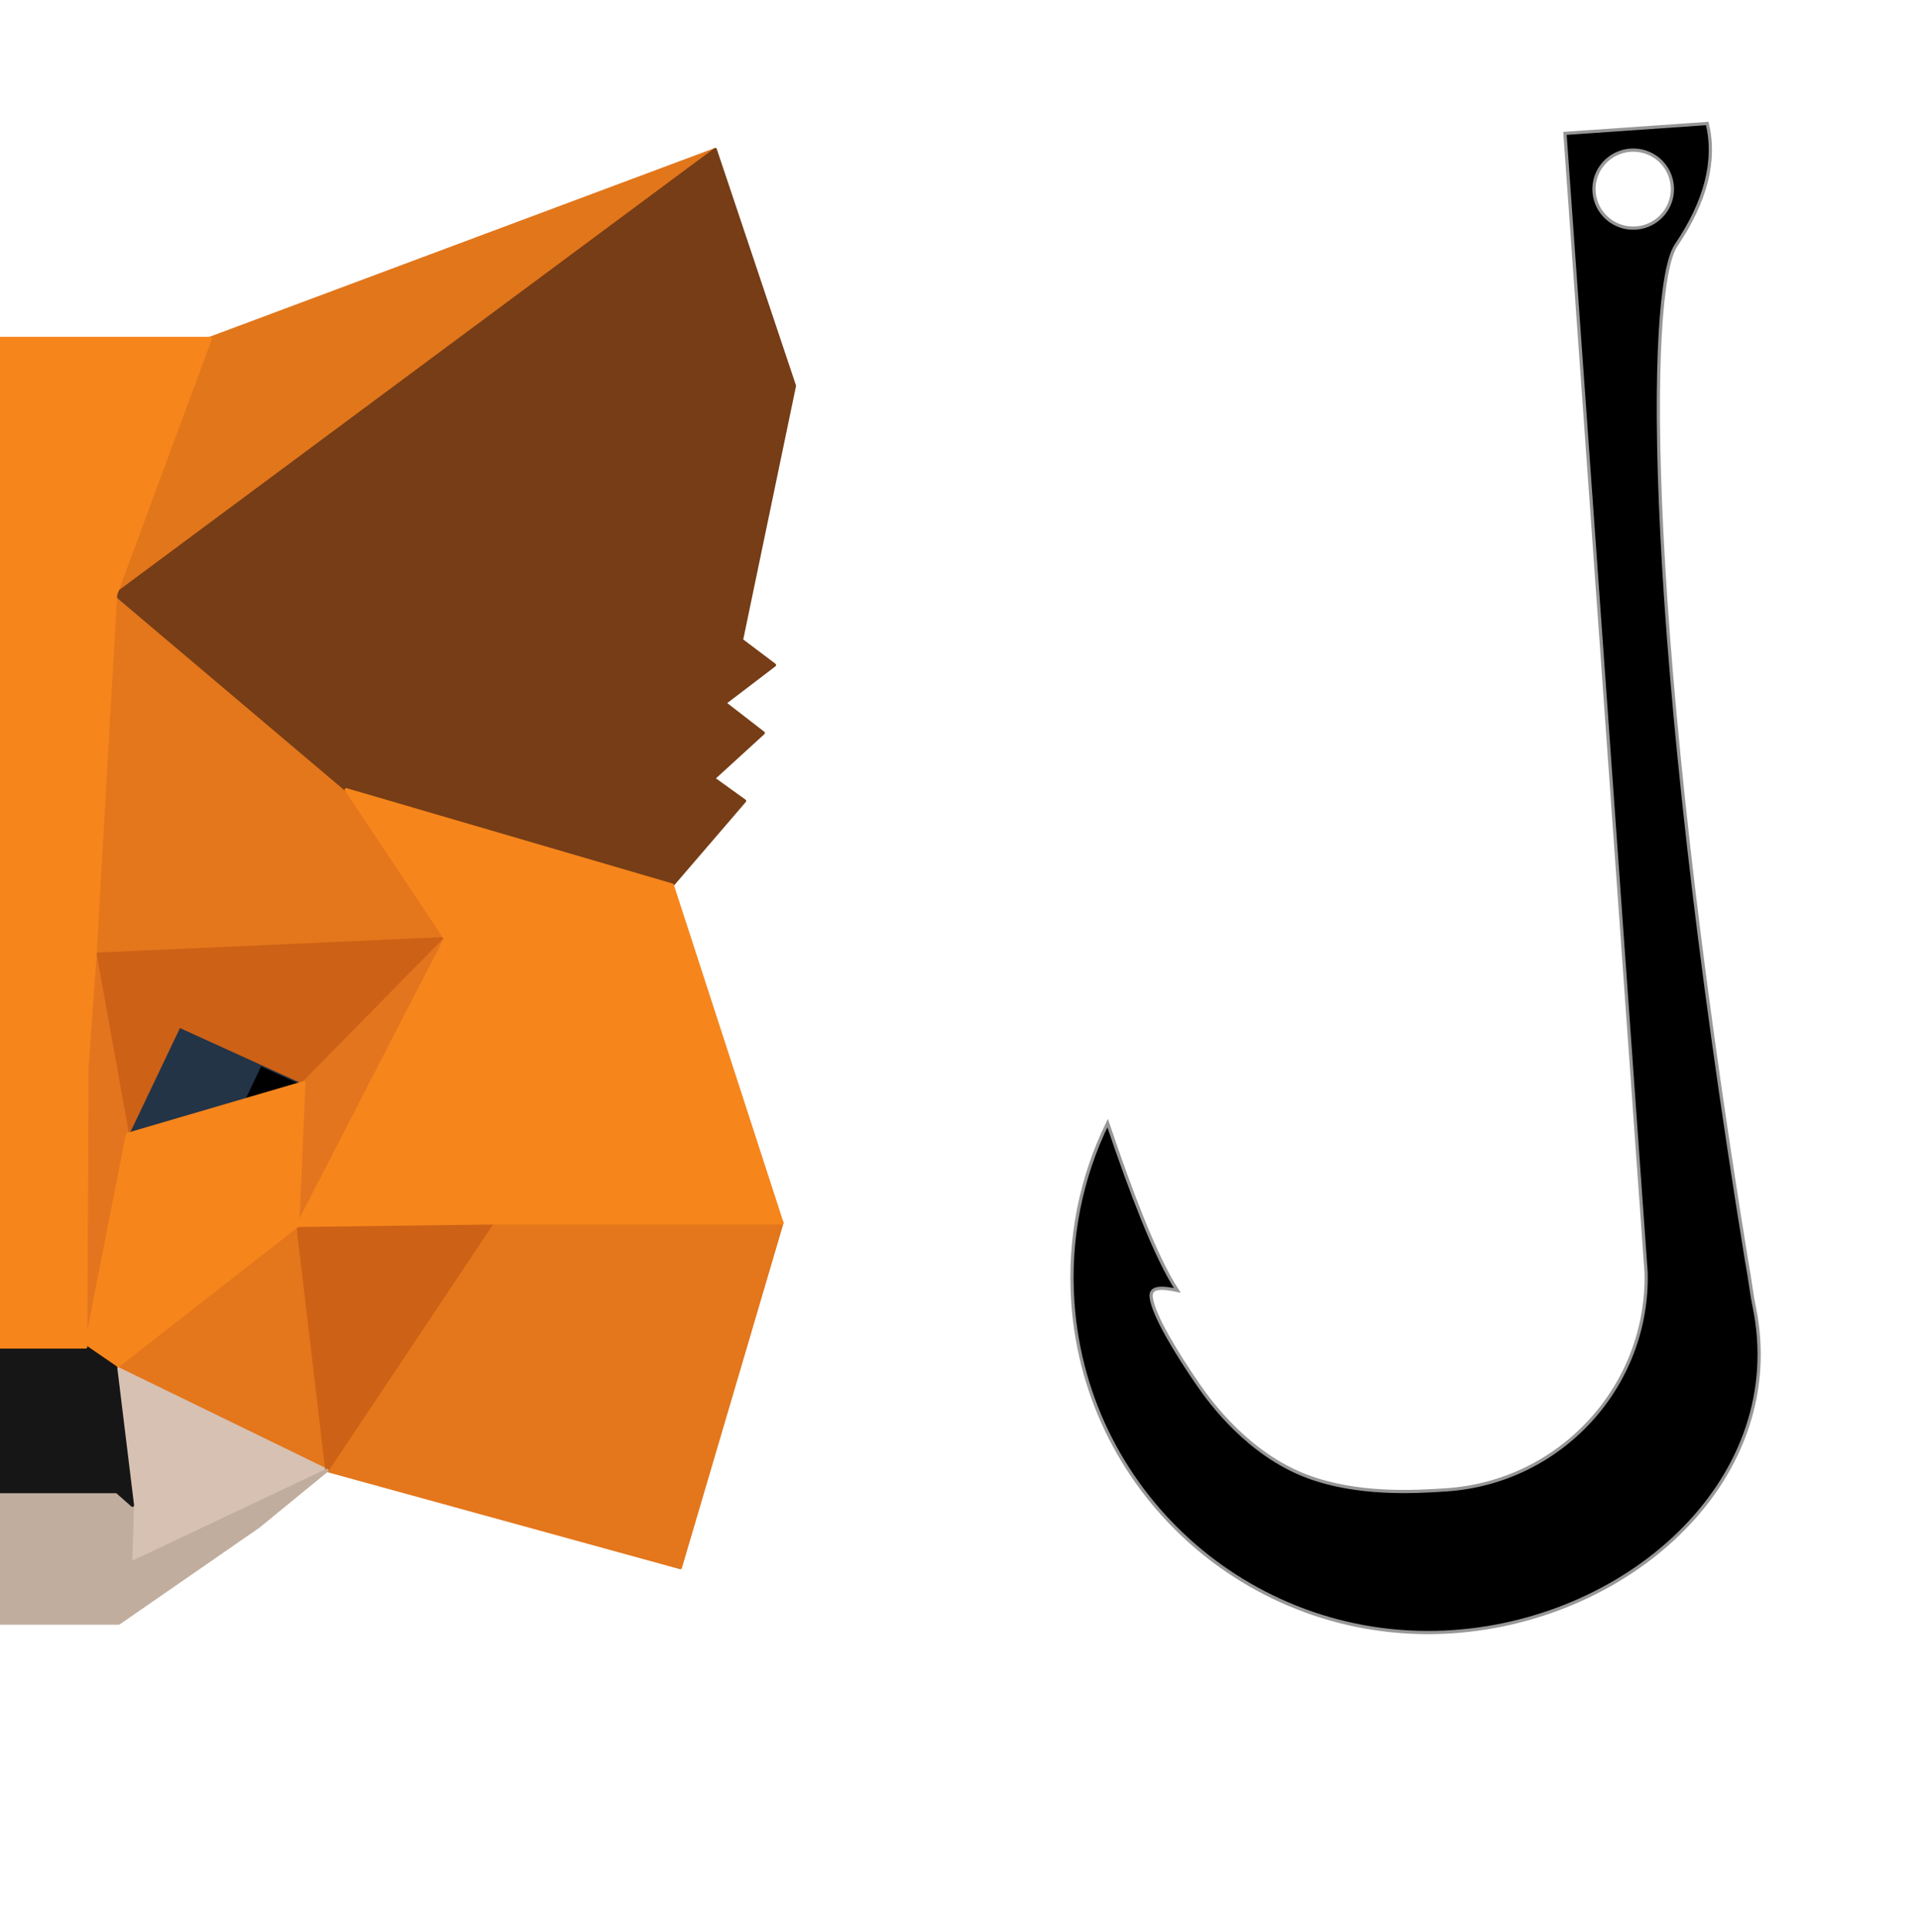 <svg xmlns="http://www.w3.org/2000/svg" xmlns:xlink="http://www.w3.org/1999/xlink" style="enable-background:new 0 0 597 601" id="Layer_1" x="0" y="0" version="1.1" viewBox="0 0 597 601" xml:space="preserve"><style type="text/css">.st0{fill:#b7b2b9}.st0,.st1{fill-rule:evenodd;clip-rule:evenodd}.st2{fill:none;stroke:#979797}.st3{fill:#e2761b;stroke:#e2761b;stroke-linecap:round;stroke-linejoin:round}.st4{fill:#e4761b;stroke:#e4761b}.st10,.st11,.st12,.st4{stroke-linecap:round;stroke-linejoin:round}.st5{fill:#d7c1b3;stroke:#d7c1b3}.st5,.st6,.st7,.st8,.st9{stroke-linecap:round;stroke-linejoin:round}.st6{fill:#233447;stroke:#233447}.st7{fill:#cd6116;stroke:#cd6116}.st8{fill:#e4751f;stroke:#e4751f}.st9{fill:#f6851b;stroke:#f6851b}.st10{fill:#c0ad9e;stroke:#c0ad9e}.st11{fill:#161616;stroke:#161616}.st12{fill:#763d16;stroke:#763d16}</style><desc>Created with Sketch.</desc><g id="Artboard"><g id="Group" transform="translate(388, 181)"><g id="Combined-Shape"><g><path id="path-1" d="M124.11,214.99L124.11,214.99L98.86-139.5l44.27-3.08c2.77,11.61-0.46,24.24-9.7,37.89 c-9.22,13.63-9.91,120.35,22.02,316.5l0.01,0c1.12,6.09,1.33,9.14,2.28,13.74c10.87,52.88-37.82,97.19-93.65,101.07 C2.97,330.86-50.01,285-54.24,224.17c-1.39-19.93,2.63-38.99,10.82-55.77c3.93,11.65,7.5,21.46,10.71,29.43 c4.11,10.2,7.76,17.74,10.97,22.62c-4.59-0.98-8.54-1.28-8.13,2.13c0.69,5.68,7.98,17.58,14.76,27.4 c3.98,5.76,15.63,21.44,33.6,28.27c15.5,5.9,33.23,4.95,43.67,4.23C97.75,280,124.87,250.11,124.11,214.99z M120.93-110.05 c6.72-0.47,11.8-6.27,11.33-12.96s-6.29-11.74-13.02-11.27c-6.72,0.47-11.8,6.27-11.33,12.96S114.21-109.58,120.93-110.05z" class="st0"/></g><g><path id="path-1_1_" d="M124.11,214.99L124.11,214.99L98.86-139.5l44.27-3.08c2.77,11.61-0.46,24.24-9.7,37.89 c-9.22,13.63-9.91,120.35,22.02,316.5l0.01,0c1.12,6.09,1.33,9.14,2.28,13.74c10.87,52.88-37.82,97.19-93.65,101.07 C2.97,330.86-50.01,285-54.24,224.17c-1.39-19.93,2.63-38.99,10.82-55.77c3.93,11.65,7.5,21.46,10.71,29.43 c4.11,10.2,7.76,17.74,10.97,22.62c-4.59-0.98-8.54-1.28-8.13,2.13c0.69,5.68,7.98,17.58,14.76,27.4 c3.98,5.76,15.63,21.44,33.6,28.27c15.5,5.9,33.23,4.95,43.67,4.23C97.75,280,124.87,250.11,124.11,214.99z M120.93-110.05 c6.72-0.47,11.8-6.27,11.33-12.96s-6.29-11.74-13.02-11.27c-6.72,0.47-11.8,6.27-11.33,12.96S114.21-109.58,120.93-110.05z" class="st1"/></g><g><path id="path-1_2_" d="M124.11,214.99L124.11,214.99L98.86-139.5l44.27-3.08c2.77,11.61-0.46,24.24-9.7,37.89 c-9.22,13.63-9.91,120.35,22.02,316.5l0.01,0c1.12,6.09,1.33,9.14,2.28,13.74c10.87,52.88-37.82,97.19-93.65,101.07 C2.97,330.86-50.01,285-54.24,224.17c-1.39-19.93,2.63-38.99,10.82-55.77c3.93,11.65,7.5,21.46,10.71,29.43 c4.11,10.2,7.76,17.74,10.97,22.62c-4.59-0.98-8.54-1.28-8.13,2.13c0.69,5.68,7.98,17.58,14.76,27.4 c3.98,5.76,15.63,21.44,33.6,28.27c15.5,5.9,33.23,4.95,43.67,4.23C97.75,280,124.87,250.11,124.11,214.99z M120.93-110.05 c6.72-0.47,11.8-6.27,11.33-12.96s-6.29-11.74-13.02-11.27c-6.72,0.47-11.8,6.27-11.33,12.96S114.21-109.58,120.93-110.05z" class="st2"/></g></g></g><g id="logo" transform="translate(93, 181)"><polygon id="Path" points="129.52 -134.47 -63.43 8.84 -27.75 -75.71" class="st3"/><g id="Group_1_" transform="translate(2, 0)"><polygon id="Path_2_" points="58.1 197.71 6.71 276.45 116.66 306.7 148.27 199.46" class="st4"/><polygon id="Path_5_" points="12.72 64.69 -62.91 -2.8 -65.43 115.88 43.56 111.03" class="st4"/><polygon id="Path_7_" points="-59.03 244.45 6.71 276.45 -2.4 200.24" class="st4"/></g><g id="Group_2_" transform="translate(75, 195)"><polygon id="Path_8_" points="-66.29 81.45 -132.03 49.45 -126.79 92.31 -127.37 110.34" class="st5"/></g><polygon id="Path_11_" points="-53.54 171.92 -37.44 138.18 1.34 155.83" class="st6"/><polygon id="Eyelid-r" points="-16.5 160.68 -11.78 150.79 -.4 155.96"/><g id="Group_3_" transform="translate(48, 123)"><polygon id="Path_13_" points="-48.6 74.71 -39.29 153.45 12.1 76.46" class="st7"/><polygon id="Path_14_" points="-2.44 -11.97 -111.43 -7.12 -101.34 48.92 -85.25 15.18 -46.46 32.83" class="st7"/></g><g id="Group_4_" transform="translate(56, 127)"><polygon id="Path_17_" points="-54.46 28.83 -56.4 73.24 -10.44 -15.97" class="st8"/><polygon id="Path_19_" points="-119.43 -11.12 -124.66 23.79 -122.34 111.05 -109.34 44.92" class="st8"/></g><polygon id="Path_20_" points="-53.34 171.92 -66.34 238.05 -57.03 244.45 -.4 200.24 1.54 155.83" class="st9"/><polygon id="Path_22_" points="-52.37 305.34 -51.79 287.31 -56.64 283.04 -93 283.04 -93 323.96 -56.06 323.96 -12.62 293.9 8.71 276.45" class="st10"/><polygon id="Path_23_" points="-57.03 244.45 -66.34 238.05 -93 238.05 -93 283.04 -56.64 283.04 -51.79 287.31" class="st11"/><g id="Group_5_"><polygon id="Path_24_" points="137.67 18.15 154.15 -60.97 129.52 -134.47 -57.03 3.99 14.72 64.69 116.14 94.36 138.64 68.18 128.94 61.2 144.45 47.04 132.43 37.73 147.94 25.9" class="st12"/></g><polygon id="Path_26_" points="116.14 94.36 14.72 64.69 45.56 111.03 -.4 200.24 60.1 199.46 150.27 199.46" class="st9"/><polygon id="Path_28_" points="-63.43 115.88 -57.03 3.99 -27.55 -75.71 -93 -75.71 -93 238.05 -66.34 238.05 -65.95 151.17" class="st9"/></g></g></svg>